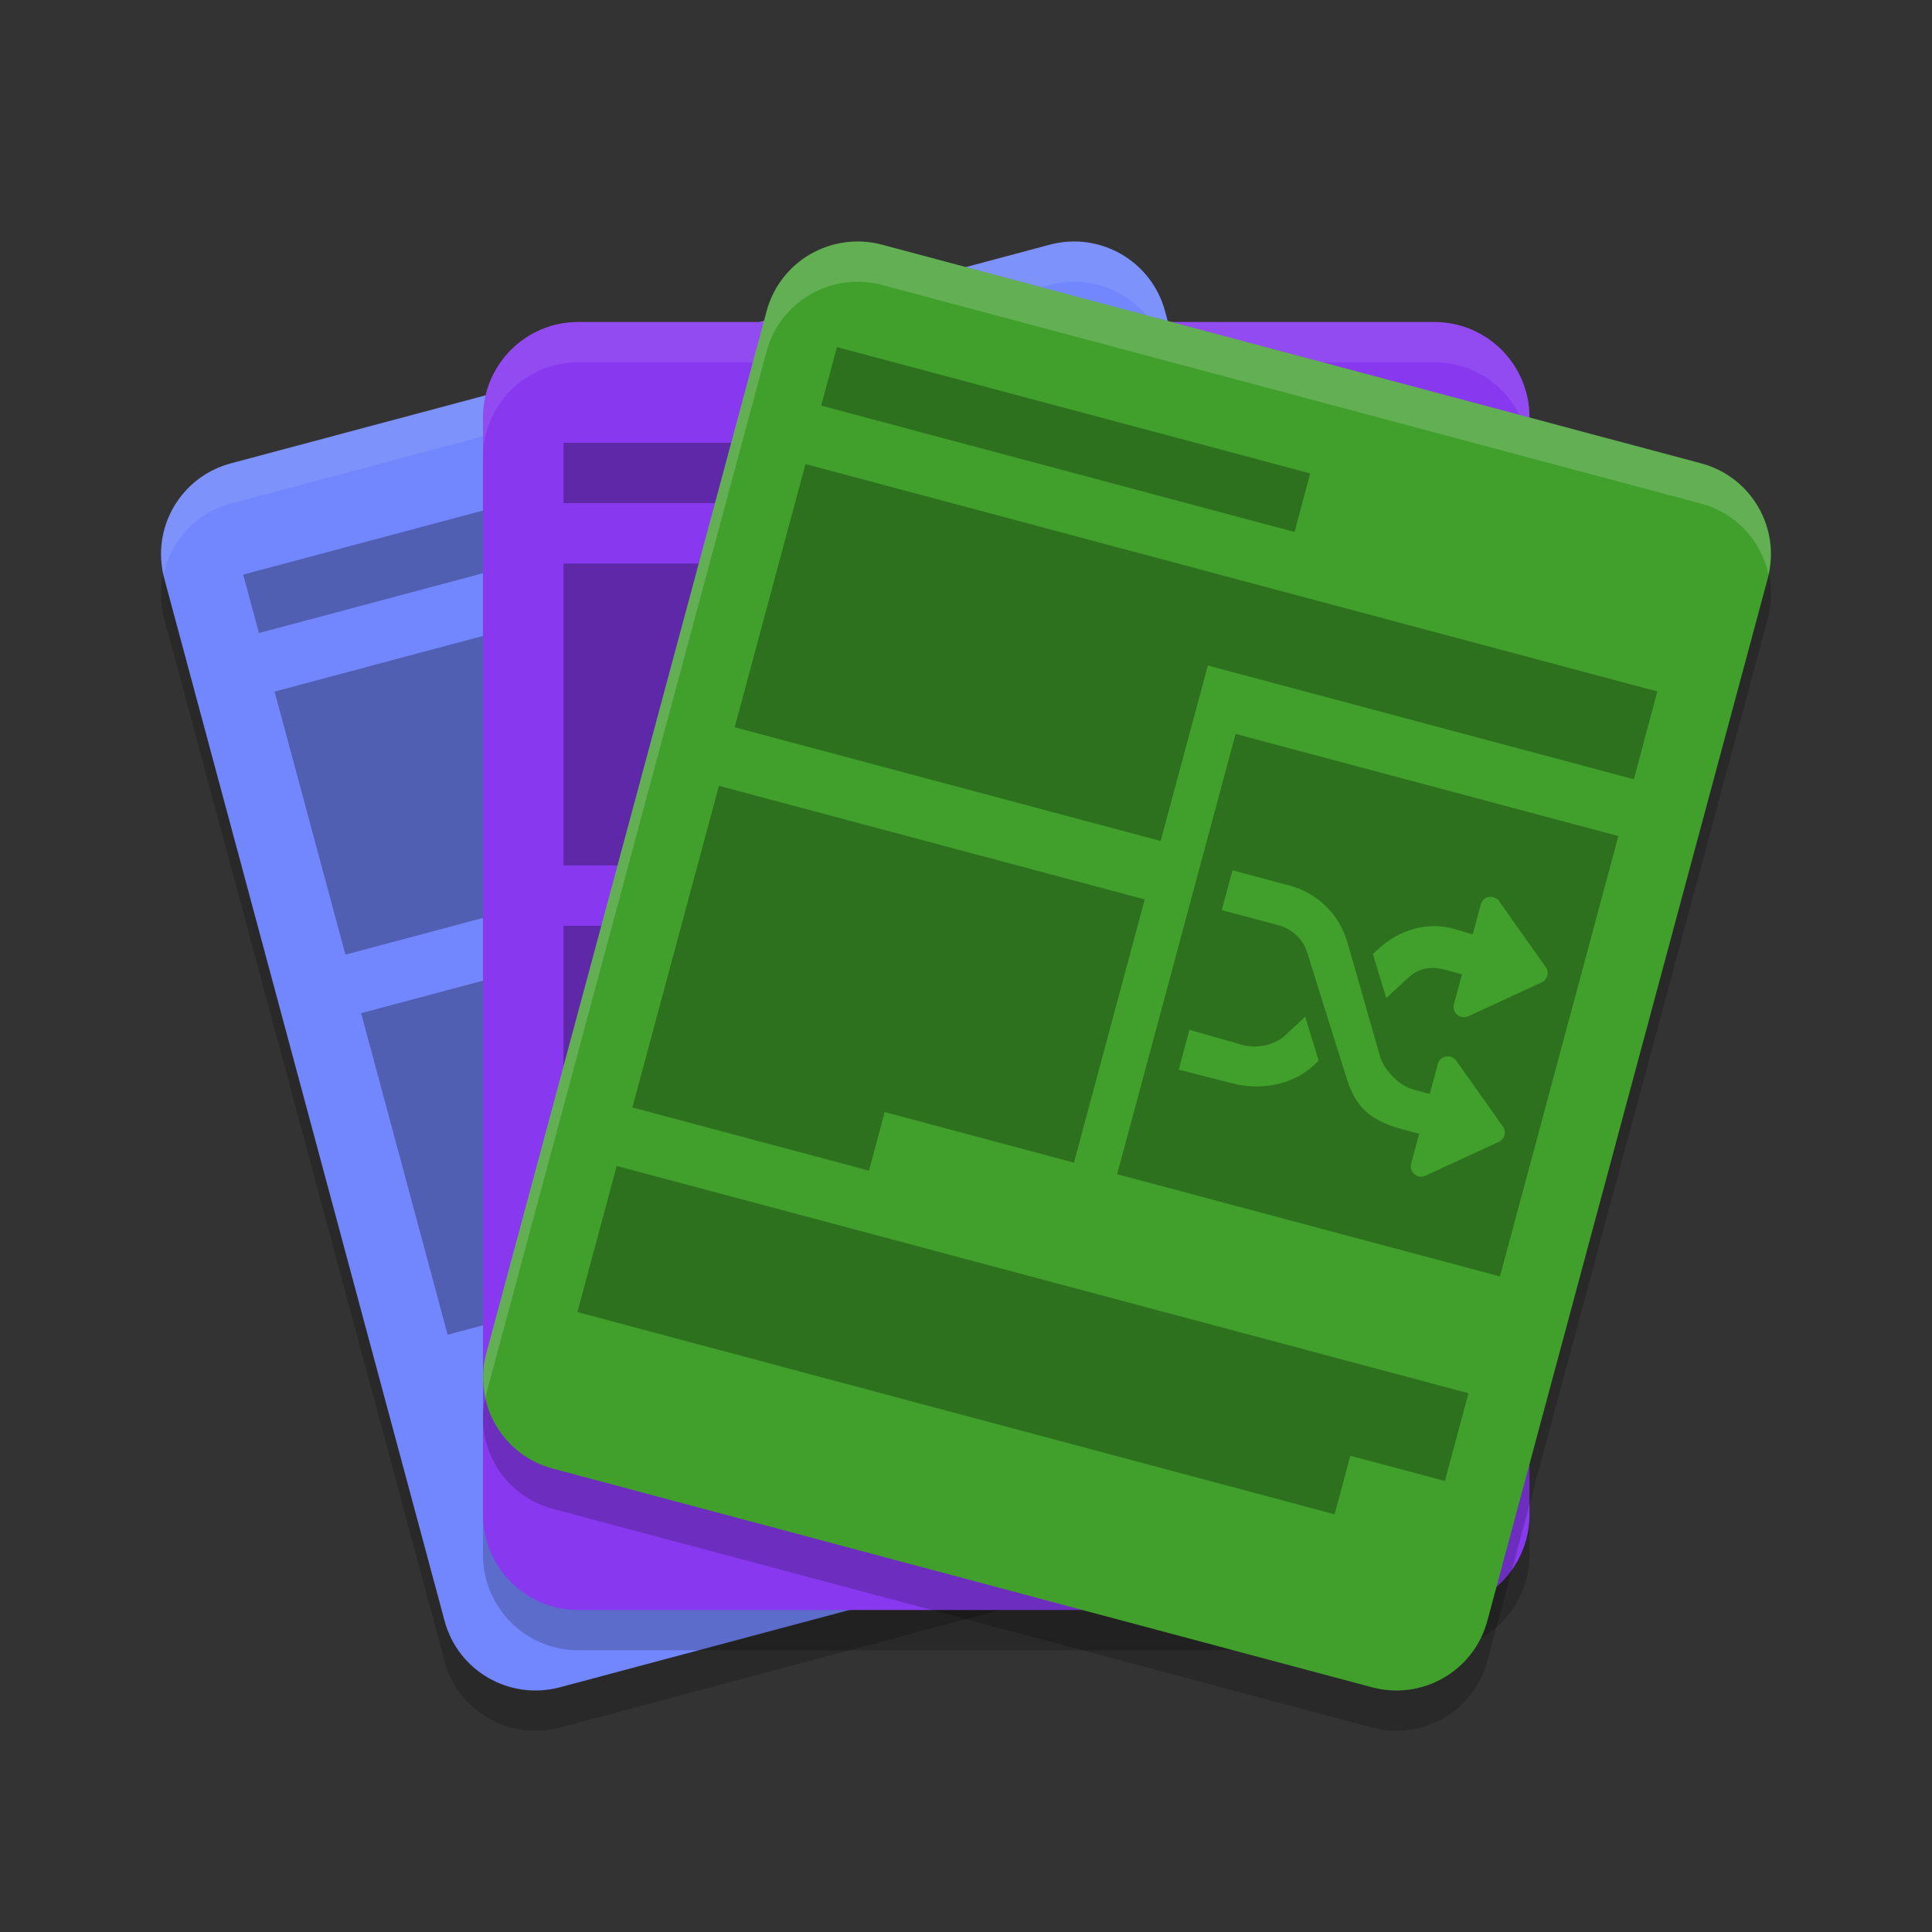 <svg xmlns="http://www.w3.org/2000/svg" width="24" height="24" version="1.1">
 <rect width="100%" height="100%" fill="#333333" stroke="none"/>
 <path style="opacity:0.2" d="M 2.868,6.256 13.039,3.54 c 0.624,-0.167 1.265,0.202 1.433,0.824 l 3.483,12.952 c 0.167,0.622 -0.203,1.261 -0.828,1.428 L 6.956,21.46 C 6.331,21.627 5.69,21.258 5.523,20.636 L 2.04,7.684 C 1.873,7.062 2.243,6.423 2.868,6.256 Z m 0,0"/>
 <path style="fill:#7287fd" d="M 2.868,5.756 13.039,3.04 c 0.624,-0.167 1.265,0.202 1.433,0.824 l 3.483,12.952 c 0.167,0.622 -0.203,1.261 -0.828,1.428 L 6.956,20.96 C 6.331,21.127 5.69,20.758 5.523,20.136 L 2.04,7.184 C 1.873,6.562 2.243,5.923 2.868,5.756 Z m 0,0"/>
 <path style="opacity:0.1;fill:#eff1f5" d="m 13.273,3.002 c -0.078,0.005 -0.156,0.017 -0.234,0.038 L 2.867,5.756 C 2.26,5.918 1.897,6.528 2.032,7.134 2.123,6.722 2.43,6.373 2.867,6.256 L 13.039,3.54 c 0.624,-0.167 1.266,0.202 1.434,0.824 l 3.482,12.952 c 0.004,0.017 0.004,0.033 0.008,0.05 0.039,-0.177 0.042,-0.363 -0.008,-0.55 L 14.473,3.864 C 14.326,3.32 13.817,2.969 13.273,3.002 Z"/>
 <path style="opacity:0.3" d="M 8.897,5.568 3.021,7.138 3.217,7.864 9.093,6.295 Z M 13.99,5.766 3.411,8.591 4.291,11.859 9.58,10.447 8.994,8.268 14.283,6.855 Z M 9.775,11.174 4.486,12.586 5.561,16.581 8.499,15.797 8.304,15.07 10.654,14.443 Z"/>
 <path style="opacity:0.2" d="M 7.182,4.5 H 17.818 C 18.471,4.5 19,5.03 19,5.685 V 19.315 C 19,19.97 18.471,20.5 17.818,20.5 H 7.182 C 6.53,20.5 6,19.97 6,19.315 V 5.685 C 6,5.03 6.53,4.5 7.182,4.5 Z m 0,0"/>
 <path style="fill:#8839ef" d="M 7.182,4 H 17.818 C 18.471,4 19,4.53 19,5.185 V 18.815 C 19,19.47 18.471,20 17.818,20 H 7.182 C 6.53,20 6,19.47 6,18.815 V 5.185 C 6,4.53 6.53,4 7.182,4 Z m 0,0"/>
 <path style="opacity:0.3" d="m 7,5.5 v 0.75 h 6.145 V 5.5 Z M 7,7 v 3.75 h 5.531 V 8.072 h 5.532 V 7 Z m 0,4.5 v 3.835 h 3.073 v -0.765 h 2.458 V 11.5 Z m 0,4.6 v 1.911 h 9.833 v -0.764 h 1.229 V 16.1 Z"/>
 <path style="opacity:0.2" d="M 10.958,3.54 21.132,6.256 c 0.624,0.167 0.995,0.806 0.828,1.428 l -3.484,12.952 c -0.167,0.622 -0.809,0.991 -1.433,0.824 L 6.868,18.744 C 6.243,18.577 5.873,17.938 6.04,17.316 L 9.524,4.364 C 9.691,3.742 10.333,3.373 10.958,3.54 Z m 0,0"/>
 <path style="opacity:0.1;fill:#eff1f5" d="M 7.183,4 C 6.53,4 6,4.53 6,5.185 V 5.685 C 6,5.03 6.53,4.5 7.183,4.5 H 17.818 C 18.471,4.5 19,5.03 19,5.685 V 5.185 C 19,4.53 18.471,4 17.818,4 Z"/>
 <path style="fill:#40a02b" d="M 10.958,3.04 21.132,5.756 c 0.624,0.167 0.995,0.806 0.828,1.428 l -3.484,12.952 c -0.167,0.622 -0.809,0.991 -1.433,0.824 L 6.868,18.244 C 6.243,18.077 5.873,17.438 6.04,16.816 L 9.524,3.864 C 9.691,3.242 10.333,2.873 10.958,3.04 Z m 0,0"/>
 <path style="opacity:0.3" d="m 10.397,4.312 -0.195,0.727 5.879,1.569 0.195,-0.727 z m -0.391,1.453 -0.879,3.269 5.291,1.413 0.586,-2.18 5.292,1.413 0.292,-1.09 z m 5.343,3.352 -1.471,5.469 4.755,1.27 1.471,-5.47 z m -6.418,0.645 -1.075,3.995 2.939,0.785 0.195,-0.728 2.351,0.629 0.879,-3.27 z m 6.379,1.049 0.705,0.188 c 0.345,0.092 0.614,0.35 0.718,0.69 L 17.144,13.125 c 0.052,0.17 0.237,0.362 0.409,0.408 l 0.208,0.056 0.1,-0.372 c 0.013,-0.048 0.052,-0.084 0.102,-0.093 0.049,-0.009 0.099,0.012 0.128,0.053 l 0.579,0.818 c 0.022,0.031 0.029,0.07 0.02,0.106 -0.01,0.037 -0.036,0.067 -0.07,0.083 l -0.912,0.421 c -0.028,0.013 -0.059,0.016 -0.088,0.008 -0.018,-0.005 -0.034,-0.014 -0.049,-0.026 -0.038,-0.032 -0.055,-0.082 -0.042,-0.131 l 0.1,-0.372 -0.208,-0.056 C 16.957,13.905 16.821,13.699 16.716,13.358 L 16.241,11.84 c -0.052,-0.17 -0.186,-0.3 -0.359,-0.346 l -0.705,-0.188 z m 3.204,0.33 c 0.043,-0.002 0.084,0.019 0.109,0.055 l 0.579,0.817 c 0.022,0.032 0.028,0.07 0.019,0.107 -0.01,0.036 -0.035,0.067 -0.069,0.083 l -0.912,0.421 c -0.028,0.013 -0.059,0.015 -0.088,0.007 -0.018,-0.004 -0.035,-0.013 -0.05,-0.025 -0.038,-0.032 -0.054,-0.083 -0.041,-0.131 l 0.1,-0.372 -0.208,-0.056 c -0.172,-0.046 -0.325,-0.026 -0.456,0.096 l -0.276,0.255 -0.167,-0.546 0.064,-0.06 c 0.261,-0.243 0.619,-0.352 0.961,-0.249 l 0.216,0.064 0.1,-0.372 c 0.013,-0.049 0.052,-0.085 0.102,-0.093 0.006,-0.001 0.012,-0.002 0.019,-0.002 z m -2.3,1.489 0.167,0.546 -0.064,0.06 c -0.261,0.243 -0.653,0.311 -0.999,0.224 l -0.676,-0.172 0.134,-0.495 0.662,0.188 c 0.172,0.049 0.397,0.001 0.528,-0.12 z m -8.553,1.854 -0.488,1.815 9.406,2.512 0.195,-0.727 1.175,0.313 0.293,-1.09 z"/>
 <path style="opacity:0.2;fill:#eff1f5" d="M 10.724,3.002 C 10.18,2.969 9.67,3.32 9.523,3.864 L 6.04,16.816 c -0.05,0.187 -0.047,0.373 -0.008,0.55 0.004,-0.017 0.003,-0.033 0.008,-0.05 L 9.523,4.364 C 9.691,3.742 10.333,3.373 10.957,3.54 L 21.132,6.256 C 21.569,6.373 21.877,6.722 21.968,7.134 22.103,6.528 21.74,5.918 21.132,5.756 L 10.957,3.04 c -0.078,-0.021 -0.156,-0.033 -0.233,-0.038 z"/>
</svg>
